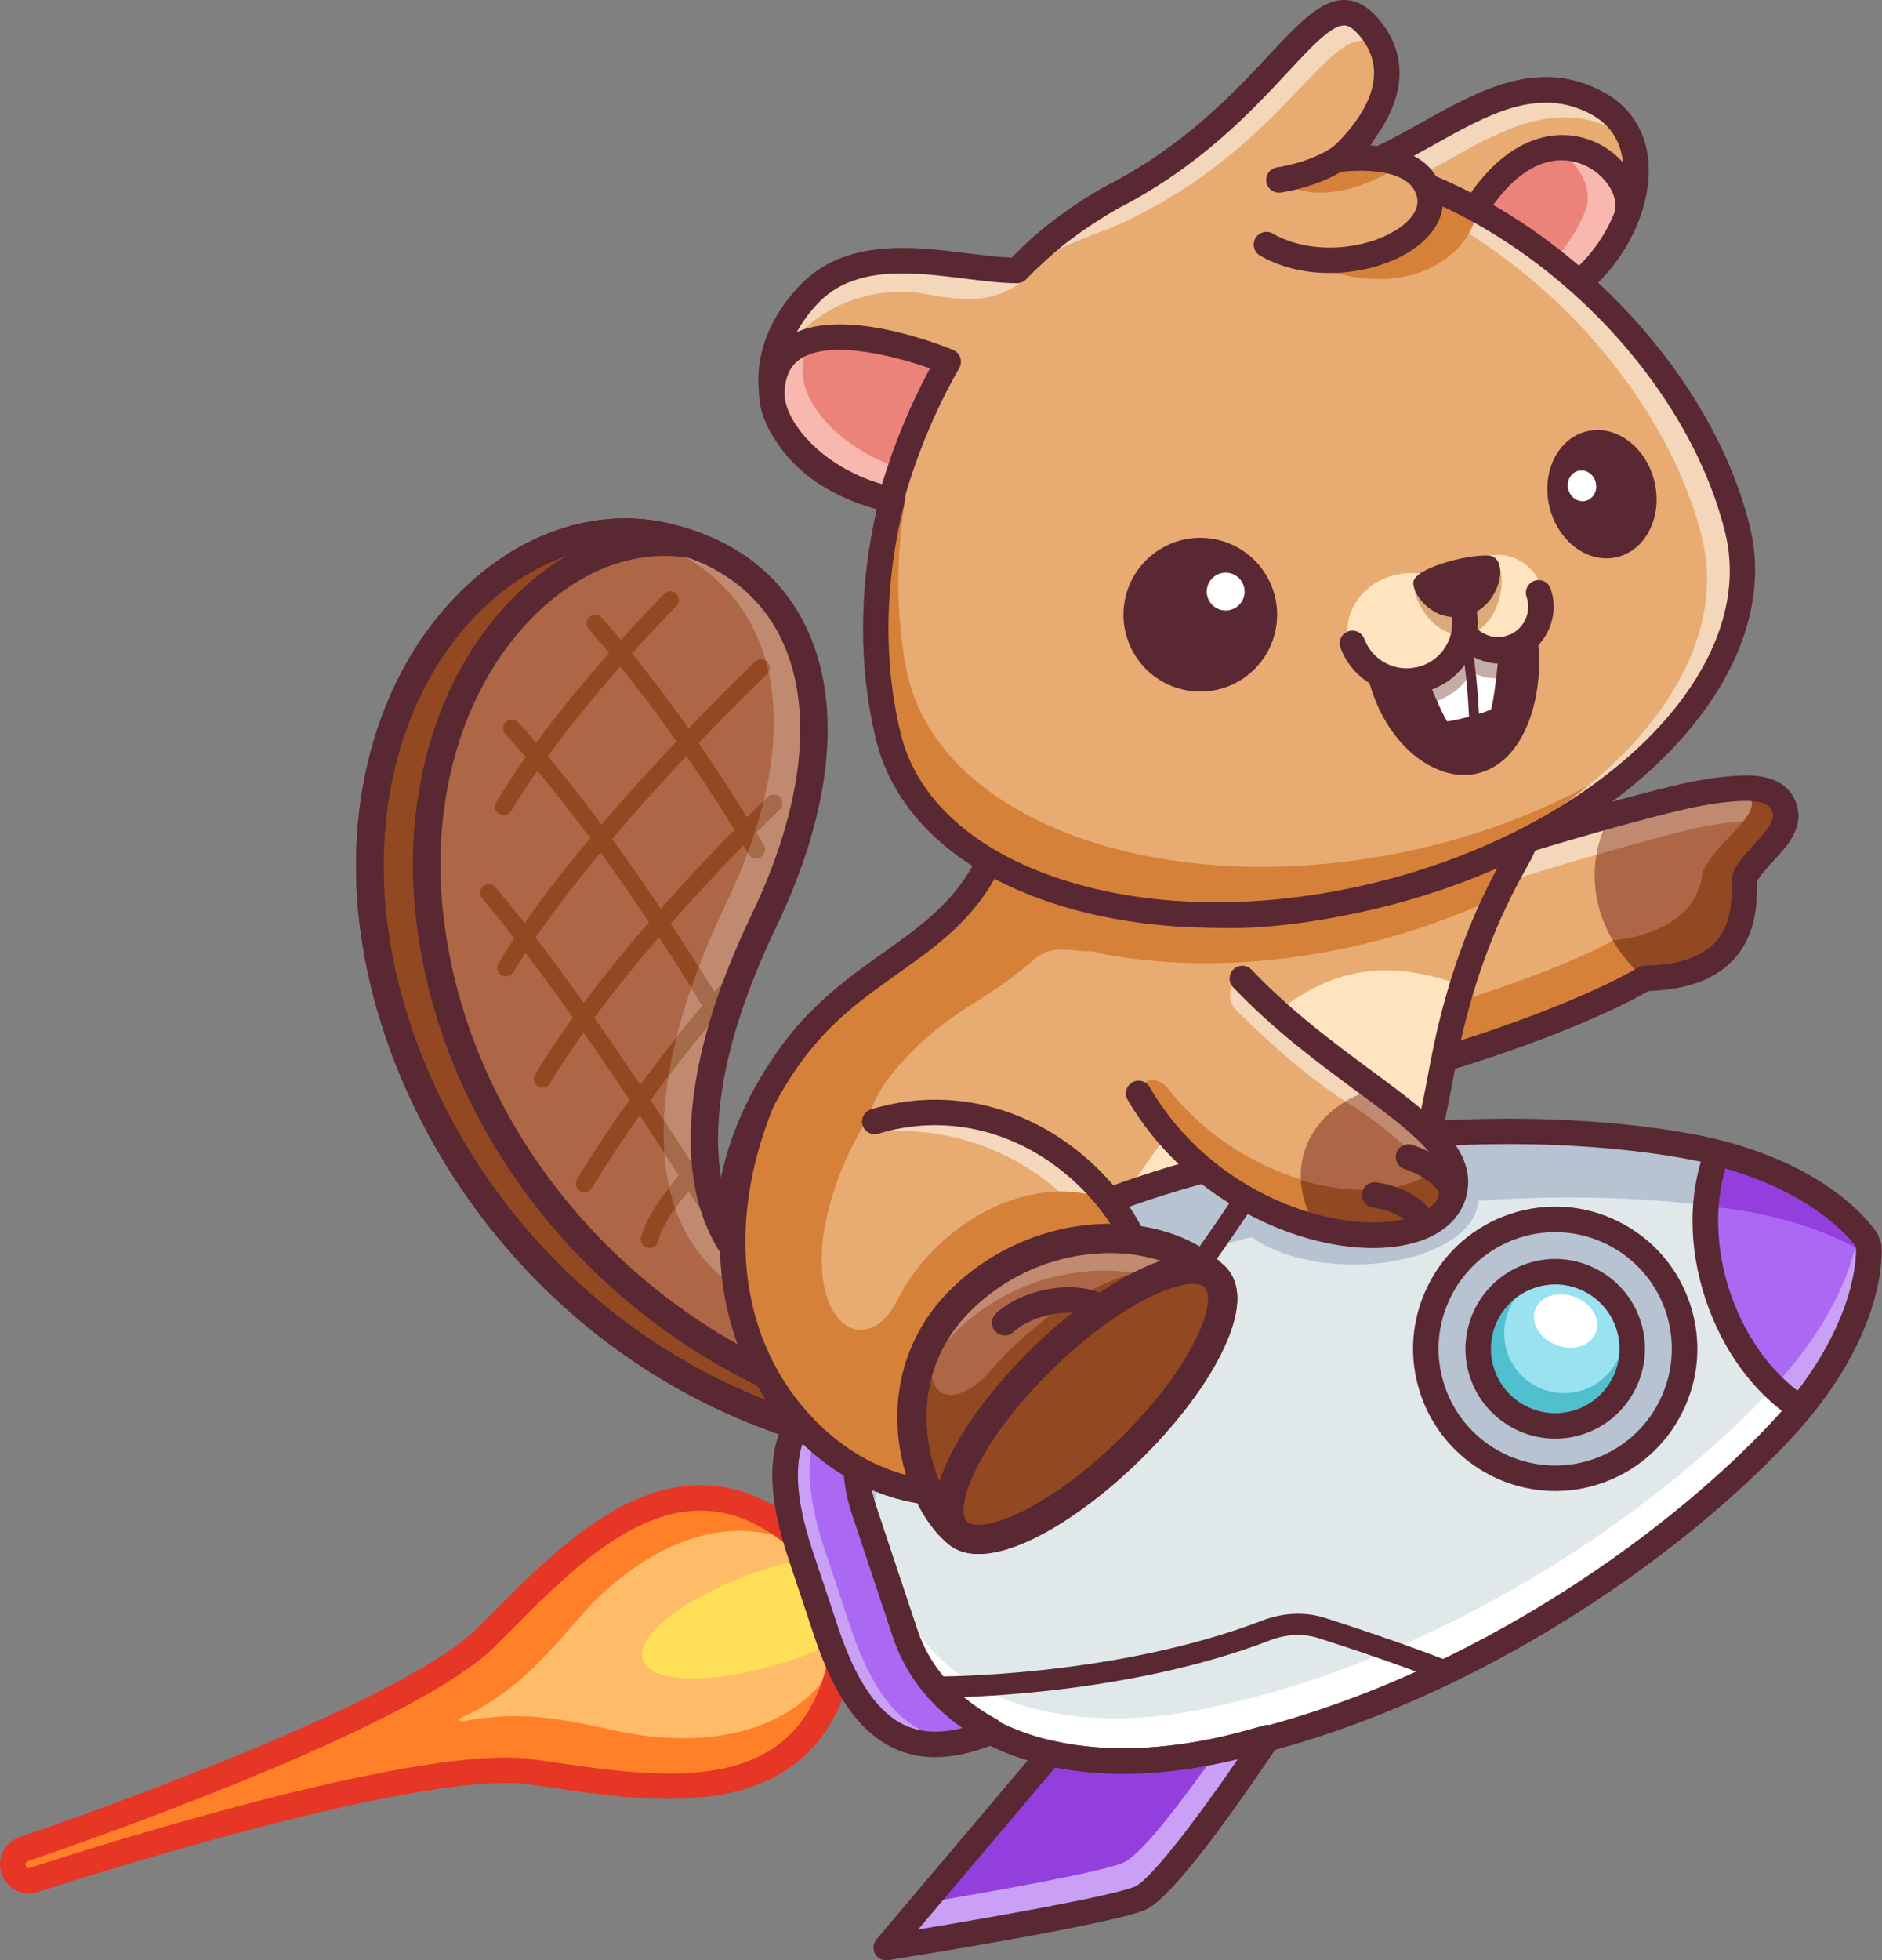 <svg width="1465" height="1525" viewBox="0 0 1465 1525" fill="none" xmlns="http://www.w3.org/2000/svg">
<rect x="0" y="0" width="1465" height="1525" fill="#808080" stroke="none"/>
<g clip-path="url(#clip0_971_2329)">
<path d="M1099.47 681.147C1099.47 681.147 1212.93 643.835 1296.7 622.945C1380.47 602.055 1394.66 628.844 1389.66 638.89C1384.65 648.936 1360.52 673.046 1358.25 683.339C1355.97 693.624 1368.84 759.614 1280.55 761.11C1218.15 797.624 1068.61 846.367 1016.29 846C973.496 759.972 1099.46 681.156 1099.46 681.156L1099.47 681.147Z" fill="#E8AB71"/>
<path d="M1113.14 704.779C1113.14 704.779 1226.6 667.468 1310.37 646.568C1349.95 636.697 1373.86 637.523 1387.7 642.146C1388.49 640.954 1389.18 639.835 1389.66 638.88C1394.67 628.835 1380.47 602.046 1296.7 622.935C1212.93 643.825 1099.47 681.137 1099.47 681.137C1099.47 681.137 973.505 759.954 1016.3 845.981C1018.14 845.99 1020.12 845.935 1022.18 845.825C1009.56 769.596 1113.15 704.77 1113.15 704.77L1113.14 704.779Z" fill="#F4D6BA"/>
<path d="M1360.18 615.743C1360.39 616.138 1360.61 616.541 1360.91 616.945C1373.85 634.339 1338.34 650.798 1325.35 678.174C1320.74 727.899 1255.45 731.578 1255.45 731.578C1255.45 731.578 1228.61 748.394 1150.94 774.073C1073.25 799.752 1068.59 723.67 1123.71 673.321C1108.65 678.119 1099.46 681.138 1099.46 681.138C1099.46 681.138 973.496 759.954 1016.29 845.982C1068.61 846.349 1218.15 797.605 1280.55 761.092C1368.84 759.596 1355.97 693.605 1358.25 683.321C1360.52 673.037 1384.65 648.927 1389.66 638.871C1392.95 632.266 1387.79 618.505 1360.19 615.734L1360.18 615.743Z" fill="#D6813A"/>
<path d="M1296.69 622.936C1282.94 626.367 1268.39 630.239 1253.68 634.312C1247.17 646.064 1242.91 658.973 1241.71 672.798C1238.77 706.532 1253.97 738.266 1280.27 761.257C1280.36 761.202 1280.46 761.147 1280.56 761.092C1368.84 759.596 1355.98 693.606 1358.26 683.321C1360.53 673.037 1384.66 648.927 1389.67 638.872C1394.68 628.826 1380.48 602.037 1296.71 622.927L1296.69 622.936Z" fill="#AD6746"/>
<path d="M1296.69 622.935C1290 624.605 1283.12 626.385 1276.13 628.229C1275.75 628.33 1275.38 628.431 1275 628.523C1268 630.385 1260.89 632.312 1253.73 634.293C1253.72 634.293 1253.7 634.302 1253.68 634.312C1248.43 643.78 1244.74 654.027 1242.83 664.871C1265.69 658.293 1288.99 651.899 1310.36 646.568C1349.94 636.697 1373.85 637.523 1387.69 642.146C1388.48 640.963 1389.17 639.844 1389.65 638.88C1394.66 628.835 1380.46 602.046 1296.69 622.935Z" fill="#C08A71"/>
<path d="M1389.65 638.881C1389.93 638.33 1390.11 637.715 1390.27 637.073C1390.3 636.899 1390.35 636.725 1390.38 636.541C1390.48 635.945 1390.53 635.321 1390.51 634.67C1390.51 634.44 1390.47 634.202 1390.45 633.963C1390.4 633.477 1390.32 632.982 1390.21 632.477C1390.12 632.101 1390.03 631.734 1389.9 631.349C1389.8 631.046 1389.65 630.743 1389.53 630.44C1389.17 629.587 1388.71 628.725 1388.11 627.862C1388.04 627.752 1387.96 627.642 1387.88 627.523C1384.04 622.275 1375.62 617.284 1360.2 615.734C1360.41 616.128 1360.62 616.532 1360.93 616.936C1373.87 634.33 1338.36 650.789 1325.37 678.165C1320.76 727.853 1255.57 731.56 1255.48 731.569C1261.88 742.477 1270.27 752.505 1280.28 761.248C1280.37 761.193 1280.47 761.138 1280.57 761.083C1368.85 759.587 1355.99 693.596 1358.27 683.312C1360.54 673.027 1384.67 648.917 1389.68 638.862L1389.65 638.881Z" fill="#924921"/>
<path d="M1016.81 855.89C1012.95 855.725 1009.18 853.89 1007.44 850.394C961.193 757.394 1088.75 676.165 1094.2 672.761C1094.88 672.339 1095.61 671.991 1096.37 671.743C1097.51 671.376 1211.14 634.073 1294.3 613.348C1309.27 609.605 1327.01 605.587 1345.12 604.009C1358.18 602.835 1385.44 600.459 1396.05 620.037C1407.26 640.789 1391.87 657.403 1381.68 668.403L1378.05 672.367C1375.45 675.321 1372.82 678.303 1370.43 681.458C1369.58 682.624 1368.09 684.624 1367.9 685.44C1367.75 686.459 1367.79 688.183 1367.75 690.339C1367.5 709.725 1366.71 768.312 1283.31 770.926C1217.06 808.807 1069.68 855.881 1016.8 855.881L1016.81 855.89ZM1103.74 690.156C1092.84 697.312 994.046 764.743 1022.61 835.908C1077.26 832.715 1216.01 787.385 1275.54 752.55C1277.01 751.697 1278.67 751.229 1280.38 751.192C1347.16 750.064 1347.69 711.055 1347.96 690.092C1348.01 686.303 1348.05 683.578 1348.58 681.192C1349.66 676.275 1352.5 672.449 1354.56 669.66C1357.27 666.018 1360.26 662.614 1363.22 659.257L1367.16 654.954C1378.39 642.807 1382.48 636.587 1378.62 629.458C1374.24 621.33 1355.03 623.027 1346.84 623.715C1330.08 625.183 1313.29 629.009 1299.06 632.541C1221.22 651.954 1116.16 686.101 1103.73 690.165L1103.74 690.156Z" fill="#592832"/>
<path d="M1071.41 696.56C1066.47 697.762 1061.5 698.89 1056.52 699.954C1035.05 704.542 1013.29 707.863 991.413 709.798C970.706 711.633 949.881 712.22 929.11 711.422C909.633 710.67 890.193 708.698 871 705.285C853.193 702.12 835.578 697.725 818.468 691.844C810.422 689.083 802.495 685.982 794.725 682.523C790.963 680.853 787.229 679.101 783.56 677.239C780.367 675.615 776.89 671.881 773.238 671.505C768.486 671.019 765.826 675.587 764.11 679.211C762.138 683.367 759.899 687.376 757.376 691.211C752.339 698.872 746.284 705.826 739.679 712.175C726.266 725.074 710.743 735.523 695.193 745.624C682.046 754.156 668.835 762.652 656.624 772.514C649.339 778.404 642.413 784.78 636.275 791.863C633.229 795.386 630.376 799.074 627.789 802.945C622.89 810.257 617.716 817.239 612.66 824.514C509.954 972.147 609.394 1090.43 609.394 1090.43C860.092 1322.3 1063.39 1032.22 1088.77 899.679C1106.8 805.551 1160 703.964 1189.34 652.936C1153.96 671.193 1114.28 686.184 1071.41 696.56Z" fill="#E8AB71"/>
<path d="M1071.41 696.56C1019.59 709.11 965.725 714.468 912.495 710.413C888.881 708.615 865.367 704.936 842.449 698.936C831.798 696.147 821.275 692.862 810.954 689C806.193 687.22 801.477 685.312 796.816 683.284C794.56 682.303 792.339 681.064 789.972 680.349C786.945 679.44 783.532 679.339 780.422 678.661C776.349 677.78 771.844 677.624 768.257 680.073C764.972 682.312 763.284 686.174 761.523 689.734C748.073 716.917 722.67 736.055 697.018 752.248C679.789 763.128 661.991 773.202 645.697 785.505C642.046 788.266 638.468 791.128 635.018 794.138C631.835 796.908 627.963 799.807 625.596 803.339C623.872 805.917 623.266 809.037 621.514 811.661C618.624 815.982 615.624 820.239 612.66 824.505C509.954 972.138 609.394 1090.42 609.394 1090.42C656.716 1134.19 702.349 1159.34 745.422 1170.49C724.532 1157.8 703.211 1141.73 681.156 1121.23C680.587 1120.52 680.037 1119.81 679.486 1119.08C678.532 1117.82 677.596 1116.53 676.688 1115.23C675.422 1113.42 674.193 1111.6 673 1109.74C671.505 1107.42 670.055 1105.07 668.651 1102.7C667 1099.89 665.404 1097.04 663.881 1094.16C662.147 1090.88 660.486 1087.55 658.917 1084.19C657.174 1080.47 655.541 1076.69 654 1072.87C652.33 1068.72 650.789 1064.51 649.367 1060.27C647.844 1055.71 646.468 1051.09 645.248 1046.45C643.954 1041.5 642.826 1036.5 641.881 1031.49C640.881 1026.17 640.092 1020.82 639.505 1015.44C638.89 1009.77 638.505 1004.08 638.349 998.385C638.193 992.385 638.294 986.385 638.651 980.394C639.027 974.083 639.697 967.789 640.642 961.532C641.642 954.917 642.954 948.358 644.56 941.872C646.266 934.982 648.303 928.174 650.642 921.477C653.138 914.33 655.972 907.303 659.119 900.422C662.486 893.037 666.211 885.816 670.229 878.771C671.211 877.055 672.128 875.266 673.303 873.67C673.991 872.734 674.844 871.945 675.505 870.991C676.404 869.697 676.734 868.174 677.165 866.688C677.734 864.706 678.413 862.771 679.138 860.835C685.248 844.532 698.33 829.963 710.303 817.642C723.037 804.55 737.321 793.734 752.642 783.89C768.339 773.807 784.367 763.899 798.587 751.752C803.376 747.66 808.073 743.229 813.908 740.881C823.78 736.908 834.642 739.523 844.871 740.037C847.183 740.156 849.752 739.761 852 740.339C853.835 740.807 855.495 741.569 857.394 741.927C862.138 742.835 866.899 743.651 871.67 744.376C891.642 747.431 911.844 748.991 932.046 749.266C953.587 749.56 975.138 748.394 996.541 745.927C1018.79 743.358 1040.88 739.385 1062.65 734.11C1099.13 725.275 1133.3 713.092 1164.49 698.413C1173.61 680.816 1182.19 665.339 1189.34 652.908C1153.96 671.165 1114.28 686.156 1071.41 696.532V696.56Z" fill="#D6813A"/>
<path d="M1111.44 886.762C1120.14 841.358 1133.82 787.927 1132.81 764.789C1022.03 727.23 964.229 795.844 840.523 981.138C771.881 1083.95 709.569 1133.31 659.009 1130.07C886.477 1284.12 1087.74 1010.44 1111.44 886.762Z" fill="#FFE4BF"/>
<path d="M798.615 1187.29C789.339 1187.29 780.101 1186.72 770.991 1185.53C738.128 1181.28 704.917 1169.4 672.33 1150.27C660.67 1143.41 648.945 1135.54 637.495 1126.92C631.514 1122.39 625.624 1117.7 619.881 1112.85L615.67 1109.43C611.119 1105.8 605.991 1101.67 601.853 1096.85C600.771 1095.55 498.725 970.936 604.532 818.862C630.404 781.67 660.862 760.101 687.743 741.055C725.11 714.578 757.376 691.706 772.743 634.33C773.679 630.844 776.44 628.156 779.936 627.284C783.404 626.413 787.128 627.541 789.56 630.174C856.45 702.385 937.422 718.826 1069.08 686.954H1069.06C1110.09 677 1149.02 662.615 1184.79 644.156V644.138C1189.66 641.605 1195.62 643.569 1198.13 648.413C1200.29 652.605 1199.16 657.633 1195.68 660.541C1195.05 661.624 1194.06 663.798 1193.57 664.927C1192.89 666.459 1192.28 667.78 1191.81 668.605C1189.11 673.431 1186.44 678.248 1183.83 683.092C1161.99 723.312 1146.22 766.954 1135.62 816.523C1133.92 824.541 1132.41 832.541 1130.92 840.523C1126.26 865.294 1121.43 890.899 1110.58 915.367C1100.77 937.459 1087.21 956.908 1076.49 971.376L1074.12 974.541C1069.99 980.027 1066.72 984.367 1065.04 989.954C1063.12 996.385 1059.61 1002.17 1056.5 1007.24L1054.39 1010.73C1039.88 1035.54 1023.19 1058.83 1004.82 1079.92C984.541 1103.2 962.725 1123.17 939.991 1139.29C914.651 1157.23 888.211 1170.36 861.376 1178.28C841.028 1184.28 819.725 1187.3 798.615 1187.3V1187.29ZM786.844 655.66C768.138 708.349 734.56 732.138 699.193 757.193C672.376 776.193 644.651 795.835 620.789 830.147C523.532 969.945 616.018 1082.92 616.963 1084.05C620.046 1087.66 624.138 1090.85 628.046 1094L632.605 1097.71C638.101 1102.33 643.697 1106.8 649.422 1111.11C660.257 1119.3 671.339 1126.72 682.349 1133.2C712.615 1150.99 743.312 1161.99 773.532 1165.89C800.642 1169.4 829.092 1167.13 855.762 1159.27C880.514 1151.97 905 1139.82 928.541 1123.13C950.018 1107.92 970.651 1089 989.89 1066.91C1007.45 1046.73 1023.41 1024.46 1037.32 1000.72L1039.61 996.917C1042.21 992.66 1044.89 988.257 1046.08 984.275C1048.78 975.248 1053.63 968.826 1058.34 962.605L1060.58 959.587C1070.71 945.926 1083.48 927.642 1092.5 907.321C1102.41 884.972 1106.82 861.587 1111.48 836.844C1112.99 828.697 1114.54 820.541 1116.28 812.376C1127.14 761.56 1143.27 716.697 1165.57 675.248C1136.48 688.055 1105.72 698.422 1073.74 706.165C943.376 737.771 856.404 722.725 786.853 655.66H786.844Z" fill="#592832"/>
<path d="M1011.55 136.605C1089.59 146.165 1162.74 36.403 1243.62 80.412C1301.28 111.779 1267.01 201.312 1213.51 230.55L1011.56 136.605H1011.55Z" fill="#E8AB71"/>
<path d="M946.092 1362.27C959.826 1359.44 973.376 1355.41 986.982 1351.72C962.211 1388.63 907.174 1468.23 887.642 1476.65C862.165 1487.63 689.835 1515.1 689.835 1515.1L817.633 1364.08L817.651 1364C853.505 1372.16 896.606 1372.46 946.101 1362.27H946.092Z" fill="#933FDE"/>
<path d="M874.514 1449C888.688 1442.89 921.486 1399.35 947.927 1361.79C961.037 1358.99 973.991 1355.24 986.982 1351.72C962.211 1388.62 907.174 1468.22 887.642 1476.64C862.165 1487.63 689.844 1515.09 689.844 1515.09L719.156 1480.46C771.917 1471.57 857.183 1456.48 874.523 1449H874.514Z" fill="#CAA0F7"/>
<path d="M657.587 1274.57C638.569 1418.68 508.248 1391.97 413.56 1378.43C329.991 1366.49 83.11 1444.08 26.266 1462.48C19.688 1464.61 12.725 1461.01 10.541 1454.45C8.358 1447.89 11.771 1440.83 18.303 1438.6C74.817 1419.21 318.899 1333.2 378.587 1273.51C446.229 1205.88 534.468 1106.34 636.138 1210.23L657.578 1274.56L657.587 1274.57Z" fill="#FF8028"/>
<path d="M486.477 1347.77C480.009 1346.48 473.56 1345.08 467.101 1343.73C458.56 1341.92 449.991 1340.17 441.376 1338.73C432.422 1337.25 423.413 1336.1 414.358 1335.51C404.688 1334.89 394.982 1334.9 385.312 1335.64C380.119 1336.04 374.954 1336.64 369.807 1337.45C367.248 1337.85 364.624 1338.18 362.129 1338.87C361.211 1339.12 360.615 1339.1 359.679 1338.87C359.156 1338.74 357.798 1338.74 357.496 1338.28C357.055 1337.61 358.651 1336.75 359.083 1336.5C363.092 1334.13 367.486 1332.33 371.56 1330.06C376.872 1327.1 382.046 1323.9 387.064 1320.46C396.358 1314.09 405.083 1306.92 413.275 1299.19C428.294 1285.05 441.404 1269.1 455.138 1253.75C484.073 1221.42 552.018 1166.91 625.523 1202.63C629.385 1206.04 633.22 1209.17 637.119 1213.16L658.56 1277.49C624.266 1360.29 530.853 1356.65 486.468 1347.77H486.477Z" fill="#FFBC68"/>
<path d="M592.138 1221.94C606.991 1216.98 621.404 1213.4 634.798 1211.05C635.578 1211.79 636.349 1212.36 637.129 1213.16L657.404 1273.98C644.927 1280.41 630.817 1286.47 615.367 1291.61C558.266 1310.64 506.771 1310.48 500.358 1291.23C493.945 1271.99 535.046 1240.96 592.147 1221.93L592.138 1221.94Z" fill="#FFDF57"/>
<path d="M22.514 1472.98C13.11 1472.98 4.294 1467 1.147 1457.61C-2.725 1445.93 3.532 1433.2 15.11 1429.25C64.358 1412.35 313 1325.1 371.606 1266.53L381.624 1256.45C426.312 1211.4 481.917 1155.35 545.294 1155.35H545.651C579.376 1155.48 612.202 1171.61 643.239 1203.31C644.284 1204.39 645.073 1205.68 645.56 1207.12L666.991 1271.45C667.459 1272.87 667.606 1274.39 667.413 1275.87C661.606 1319.86 645.028 1352.46 618.11 1372.79C567.395 1411.05 489.101 1399.51 426.22 1390.28L412.174 1388.24C330.477 1376.81 78.881 1455.91 29.33 1471.92C27.073 1472.64 24.78 1472.98 22.523 1472.98H22.514ZM545.275 1175.17C490.156 1175.17 439.963 1225.75 395.688 1270.41L385.606 1280.52C325.468 1340.66 91.743 1423.91 21.532 1447.98C20.165 1448.47 19.468 1449.9 19.954 1451.35C20.44 1452.73 21.826 1453.56 23.229 1453.05C93.862 1430.23 330.844 1356.52 414.982 1368.62L429.11 1370.67C491.459 1379.84 562.092 1390.21 606.184 1356.96C628.569 1340.05 642.101 1313.39 647.468 1275.5L627.486 1215.56C600.477 1188.49 573.651 1175.26 545.596 1175.17H545.294H545.275Z" fill="#E63626"/>
<path d="M810.752 956.147C823.44 950.165 836.697 945.266 849.789 940.055C807.826 925.386 716.046 894.716 695.367 899.697C668.395 906.193 514.046 987.596 514.046 987.596L706.89 1031.76L706.954 1031.82C730.743 1003.77 765.046 977.688 810.761 956.147H810.752Z" fill="#933FDE"/>
<path d="M1454.71 969.972C1454.71 969.972 1460.85 1033.38 1386.29 1113.16C1290.5 1215.68 1122.54 1325.94 946.082 1362.27C815.376 1389.17 728.798 1343.52 704.449 1270.47L672.486 1174.55C648.138 1101.5 690.027 1013.03 810.743 956.146C973.716 879.357 1174.24 866.816 1312.38 891.376C1419.89 910.486 1453.1 965.183 1453.1 965.183L1454.7 969.981L1454.71 969.972Z" fill="#E0E8EA"/>
<path d="M1352.61 941.238C1209.33 918.404 1000.72 933.642 830.294 1012.92C727.624 1060.68 679.725 1128.64 678.211 1191.69L672.495 1174.55C648.147 1101.5 690.037 1013.04 810.752 956.147C973.725 879.367 1174.25 866.816 1312.39 891.376C1419.9 910.486 1453.12 965.183 1453.12 965.183L1454.72 969.982C1454.72 969.982 1454.8 972.605 1454.7 976.339C1432.02 962.66 1399.5 948.725 1352.61 941.248V941.238Z" fill="#B7C3D1"/>
<path d="M698.082 1237.13C722.431 1310.18 809.009 1355.83 939.716 1328.93C1116.17 1292.6 1284.13 1182.34 1379.93 1079.83C1429.23 1027.06 1443.04 981.927 1446.87 957.092C1451.08 961.973 1453.12 965.174 1453.12 965.174L1454.72 969.973C1454.72 969.973 1460.86 1033.38 1386.3 1113.17C1290.51 1215.68 1122.55 1325.94 946.092 1362.27C815.385 1389.17 728.807 1343.52 704.459 1270.47L672.495 1174.54C669.027 1164.13 667.284 1153.38 666.541 1142.48L698.082 1237.13Z" fill="white"/>
<path d="M1337.11 1007.81C1323.83 967.981 1324.87 928.321 1336.66 897.064C1424.38 919.413 1453.11 965.174 1453.11 965.174L1454.71 969.972C1454.71 969.972 1459.12 1024.31 1401.12 1095.48C1373.8 1077.33 1350.06 1046.67 1337.11 1007.81Z" fill="#AB69F3"/>
<path d="M1454.62 976.293C1431.94 962.633 1399.46 948.706 1352.6 941.229C1344.95 940.009 1336.43 939.358 1328.43 938.358C1329.48 923.679 1331.93 909.578 1336.65 897.064C1424.37 919.413 1453.1 965.174 1453.1 965.174L1454.71 969.972C1454.71 969.972 1454.73 971.825 1454.71 974.293C1454.71 974.862 1454.65 975.614 1454.62 976.303V976.293Z" fill="#933FDE"/>
<path d="M1401.14 1095.45C1401.14 1095.45 1401.13 1095.47 1401.12 1095.48C1394.03 1090.77 1387.22 1085.14 1380.74 1078.82C1429.17 1026.6 1442.99 981.936 1446.83 957.239C1451.13 962.101 1453.11 965.175 1453.11 965.175L1454.72 969.973C1454.72 969.973 1459.12 1024.31 1401.14 1095.46V1095.45Z" fill="#CAA0F7"/>
<path d="M874.44 1379.84C784.972 1379.84 717.688 1341.51 695.064 1273.59L663.101 1177.67C634.587 1092.15 690.89 1001.68 806.514 947.184C983.734 863.679 1190.69 859.679 1314.12 881.615C1424.76 901.294 1460.13 957.651 1461.58 960.037L1464.11 966.844C1464.34 967.541 1464.5 968.275 1464.58 969.018C1464.83 971.789 1470.28 1037.82 1393.54 1119.94C1307.95 1211.52 1139.94 1332.47 948.092 1371.98C922.321 1377.28 897.633 1379.85 874.44 1379.85V1379.84ZM1174.27 890.046C1064.33 890.046 932.881 909.541 814.963 965.119C708.991 1015.05 656.78 1096.02 681.899 1171.41L713.862 1267.33C738.972 1342.71 829.349 1376.18 944.092 1352.56C1131.39 1314 1295.46 1195.85 1379.06 1106.42C1444.29 1036.6 1445.14 979.844 1444.89 971.844L1443.72 968.349C1443.37 968.367 1410.21 918.826 1310.63 901.128C1272.27 894.303 1225.61 890.046 1174.27 890.046Z" fill="#592832"/>
<path d="M689.835 1525C686.303 1525 682.982 1523.11 681.211 1519.97C679.183 1516.36 679.596 1511.86 682.275 1508.7L809.761 1358.03C810.459 1357.13 811.294 1356.33 812.257 1355.72C814.486 1354.28 817.211 1353.76 819.853 1354.34C856.266 1362.63 898.064 1362.05 944.092 1352.57C954.642 1350.39 965.073 1347.5 975.505 1344.61L984.394 1342.17C988.284 1341.08 992.615 1342.55 995.037 1345.95C997.459 1349.31 997.523 1353.83 995.211 1357.26C942.651 1435.52 907.789 1478.75 891.55 1485.75C865.697 1496.91 709.156 1522.06 691.404 1524.89C690.872 1524.97 690.358 1525 689.835 1525ZM821.413 1374.93L714.734 1501.01C772.101 1491.51 866.78 1474.87 883.706 1467.56C891.688 1464.11 917.248 1435.79 963.725 1368.31C958.532 1369.63 953.321 1370.89 948.083 1371.97C901.734 1381.5 859.156 1382.5 821.404 1374.93H821.413Z" fill="#592832"/>
<path d="M1053.63 983.734C1107.19 983.734 1150.61 961.192 1150.61 933.385C1150.61 905.578 1107.19 883.037 1053.63 883.037C1000.08 883.037 956.661 905.578 956.661 933.385C956.661 961.192 1000.08 983.734 1053.63 983.734Z" fill="#B7C3D1"/>
<path d="M728.67 1320.74H727.862C723.312 1320.7 719.642 1316.97 719.688 1312.4C719.734 1307.84 723.303 1303.83 728.027 1304.23C729.321 1304.25 867.633 1304.94 982.761 1260.64C998.807 1254.49 1016.02 1253.75 1031.22 1258.6C1090.47 1277.47 1128.32 1292.58 1128.69 1292.73C1132.93 1294.43 1134.98 1299.23 1133.28 1303.46C1131.58 1307.7 1126.72 1309.72 1122.56 1308.06C1122.19 1307.91 1084.83 1293.01 1026.22 1274.33C1014.53 1270.62 1001.21 1271.22 988.697 1276.06C875.183 1319.74 740.33 1320.74 728.67 1320.74Z" fill="#592832"/>
<path d="M706.945 1041.72C705.862 1041.72 704.798 1041.54 703.798 1041.2L511.826 997.257C507.78 996.339 504.743 992.982 504.211 988.89C503.661 984.78 505.743 980.761 509.404 978.844C525.321 970.44 665.642 896.661 693.037 890.064C710.312 885.936 764.119 899.615 853.064 930.706C856.963 932.073 859.615 935.725 859.688 939.853C859.789 943.982 857.284 947.743 853.45 949.275L844.642 952.743C834.642 956.661 824.633 960.569 814.973 965.128C772.477 985.138 738.679 1009.73 714.505 1038.23C712.716 1040.34 710.119 1041.61 707.349 1041.72H706.945V1041.72ZM542.422 983.936L703.413 1020.79C729.073 992.083 763.725 967.349 806.523 947.184C811.349 944.908 816.266 942.78 821.229 940.734C743.532 914.605 706.037 907.339 697.679 909.321C679.734 913.642 594 957.138 542.413 983.936H542.422Z" fill="#592832"/>
<path d="M666.083 1135.09C663.596 1135.09 661.147 1133.98 659.523 1131.85C656.752 1128.22 657.44 1123.05 661.073 1120.28C662.202 1119.42 774.771 1034.06 896.56 999.569C909.495 995.909 920.523 988.395 927.624 978.441C963.33 928.331 984.275 894 984.486 893.661C986.853 889.771 991.972 888.532 995.826 890.899C999.725 893.257 1000.95 898.331 998.587 902.239C998.376 902.578 977.174 937.376 941.083 988.019C931.807 1001.02 917.615 1010.76 901.092 1015.47C782.284 1049.11 672.22 1132.56 671.128 1133.4C669.633 1134.55 667.872 1135.1 666.11 1135.1L666.083 1135.09Z" fill="#592832"/>
<path d="M672.495 1174.54L704.459 1270.46C715.083 1302.33 738.193 1328.44 771 1346.14L771.358 1347.21C705.826 1374.2 668.193 1344.72 642.982 1269.05L623.202 1209.7C597.991 1134.04 610.413 1087.87 679.037 1070.16L680.339 1074.08C664.697 1107.92 661.872 1142.67 672.495 1174.55V1174.54Z" fill="#AB69F3"/>
<path d="M679.028 1070.16L679.899 1072.76C627.716 1093.76 619.376 1137.8 642.128 1206.07L661.908 1265.43C682.202 1326.31 710.817 1356.67 755.248 1352.39C699.679 1368.19 666.009 1338.17 642.982 1269.05L623.202 1209.7C597.991 1134.04 610.413 1087.87 679.028 1070.16Z" fill="#CAA0F7"/>
<path d="M728.073 1366.98C716.651 1366.98 706.092 1364.72 696.257 1360.22C669.422 1347.94 649.505 1319.96 633.587 1272.18L613.798 1212.82C597.881 1165.05 597.027 1130.73 611.138 1104.82C622.78 1083.4 644.183 1068.92 676.55 1060.57C681.66 1059.33 686.807 1062.1 688.44 1067.04L689.743 1070.95C690.532 1073.34 690.385 1075.95 689.339 1078.25C674.697 1109.89 672.128 1142.11 681.908 1171.41L713.871 1267.33C723.624 1296.63 745.009 1320.87 775.716 1337.41C777.927 1338.61 779.605 1340.61 780.413 1343.01C782.055 1347.94 779.963 1354.38 775.138 1356.36C757.963 1363.44 742.349 1366.97 728.082 1366.97L728.073 1366.98ZM665.211 1084.95C647.532 1091.87 635.477 1101.55 628.541 1114.28C617.394 1134.76 618.734 1164.94 632.605 1206.56L652.394 1265.93C666.266 1307.55 683.312 1332.5 704.495 1342.19C717.138 1347.98 731.844 1348.68 749.082 1344.29C722.991 1326.04 704.477 1301.9 695.055 1273.6L663.092 1177.68C653.266 1148.21 654.027 1116.45 665.202 1084.96L665.211 1084.95Z" fill="#592832"/>
<path d="M1401.12 1105.39C1399.22 1105.39 1397.31 1104.85 1395.63 1103.74C1364.99 1083.4 1340.86 1050.44 1327.71 1010.94C1314.22 970.477 1314.09 928.789 1327.39 893.569C1329.16 888.844 1334.09 886.183 1339.11 887.477C1429.61 910.541 1460.24 957.918 1461.5 959.918L1464.11 966.853C1464.77 971.56 1468.62 1028.35 1408.8 1101.75C1406.86 1104.14 1404.01 1105.39 1401.12 1105.39V1105.39ZM1343.08 909.055C1334.55 937.954 1335.72 972.257 1346.51 1004.67C1357.19 1036.72 1375.73 1063.81 1399.2 1081.92C1447.58 1018.82 1444.87 971.211 1444.83 970.706L1443.72 968.303L1443.73 968.367C1443.35 968.367 1416.85 930.211 1343.08 909.055Z" fill="#592832"/>
<path d="M1281.83 1120.52C1321.15 1081.19 1321.15 1017.43 1281.83 978.108C1242.5 938.783 1178.74 938.783 1139.42 978.108C1100.09 1017.43 1100.09 1081.19 1139.42 1120.52C1178.74 1159.84 1242.5 1159.84 1281.83 1120.52Z" fill="#B7C3D1"/>
<path d="M1210.72 1159.93C1164.4 1159.93 1121.12 1130.58 1105.68 1084.28C1096.34 1056.25 1098.47 1026.27 1111.7 999.835C1124.91 973.422 1147.62 953.716 1175.65 944.376C1203.66 935.074 1233.66 937.165 1260.09 950.395C1286.52 963.606 1306.21 986.321 1315.55 1014.35C1324.89 1042.38 1322.76 1072.38 1309.53 1098.79C1296.32 1125.22 1273.61 1144.91 1245.58 1154.25C1234.03 1158.1 1222.28 1159.93 1210.72 1159.93ZM1210.55 958.523C1201.06 958.523 1191.4 960.019 1181.91 963.184C1158.91 970.844 1140.26 987.019 1129.41 1008.71C1118.56 1030.39 1116.82 1055.01 1124.48 1078.02C1140.31 1125.51 1191.77 1151.27 1239.31 1135.45C1286.81 1119.63 1312.56 1068.12 1296.74 1020.61C1284.08 982.624 1248.56 958.523 1210.54 958.523H1210.55Z" fill="#592832"/>
<path d="M1210.62 1109.28C1243.74 1109.28 1270.59 1082.43 1270.59 1049.31C1270.59 1016.2 1243.74 989.349 1210.62 989.349C1177.51 989.349 1150.66 1016.2 1150.66 1049.31C1150.66 1082.43 1177.51 1109.28 1210.62 1109.28Z" fill="#50BFCE"/>
<path d="M1250.43 1070.12C1268.63 1051.92 1268.63 1022.41 1250.43 1004.21C1232.23 986.006 1202.72 986.005 1184.52 1004.21C1166.32 1022.41 1166.32 1051.92 1184.52 1070.12C1202.72 1088.32 1232.23 1088.32 1250.43 1070.12Z" fill="#99E2EF"/>
<path d="M1210.68 1119.19C1181.42 1119.19 1154.07 1100.66 1144.32 1071.41C1132.15 1034.87 1151.98 995.211 1188.54 983.018C1206.25 977.101 1225.21 978.459 1241.87 986.826C1258.58 995.165 1271.01 1009.51 1276.92 1027.22C1289.09 1063.76 1269.26 1103.42 1232.72 1115.61C1225.42 1118.05 1217.99 1119.19 1210.69 1119.19H1210.68ZM1194.8 1001.83C1168.61 1010.55 1154.4 1038.96 1163.13 1065.16C1171.85 1091.33 1200.22 1105.5 1226.46 1096.82C1252.63 1088.07 1266.84 1059.68 1258.12 1033.49C1253.89 1020.81 1244.97 1010.54 1233.03 1004.55C1221.06 998.551 1207.51 997.569 1194.81 1001.83H1194.8Z" fill="#592832"/>
<path d="M1242.31 1036.59C1246.23 1026.22 1238.85 1013.81 1225.81 1008.88C1212.77 1003.95 1199.03 1008.35 1195.1 1018.72C1191.18 1029.09 1198.56 1041.49 1211.6 1046.43C1224.64 1051.36 1238.39 1046.96 1242.31 1036.59Z" fill="white"/>
<path d="M1258.02 101.706C1187.04 63.082 1122 142.89 1054.4 156.541L1011.55 136.605C1089.59 146.165 1162.74 36.403 1243.62 80.412C1256.93 87.651 1265.28 98.009 1269.7 109.981C1266.31 106.926 1262.48 104.128 1258.03 101.706H1258.02Z" fill="#F4D6BA"/>
<path d="M1213.5 240.459C1212.08 240.459 1210.65 240.156 1209.33 239.523L1007.38 145.569C1002.95 143.523 1000.7 138.551 1002.04 133.881C1003.38 129.22 1007.72 126.303 1012.76 126.789C1043.32 130.578 1074.35 113.34 1106.99 95.101C1151.7 70.092 1197.93 44.257 1248.34 71.734C1270.95 84.019 1283.41 105.596 1283.45 132.468C1283.5 172.991 1255.47 218.908 1218.25 239.239C1216.78 240.046 1215.15 240.468 1213.5 240.468V240.459ZM1049.27 143.229L1212.98 219.395C1241.73 201.395 1263.69 164.211 1263.63 132.468C1263.63 118.826 1259.31 100.229 1238.88 89.101C1198.05 66.881 1158.5 88.954 1116.62 112.376C1094.74 124.596 1072.36 137.11 1049.27 143.229Z" fill="#592832"/>
<path d="M1265.86 169.257C1255.7 194.532 1236.38 218.055 1213.51 230.551L1132.58 192.899C1190.62 59.771 1280.31 128.716 1265.87 169.257H1265.86Z" fill="#EC837B"/>
<path d="M1234.5 163.202C1240.35 146.771 1229.09 125.688 1209.78 115.266C1246.25 111.055 1274.43 145.174 1265.85 169.266C1255.69 194.541 1236.37 218.064 1213.5 230.56L1190.04 219.642C1209.41 206.44 1225.52 185.514 1234.5 163.202Z" fill="#F8B8AF"/>
<path d="M1213.5 240.458C1212.08 240.458 1210.65 240.156 1209.33 239.523L1128.39 201.871C1123.52 199.614 1121.35 193.871 1123.5 188.954C1157.84 110.211 1205.64 96.257 1239.01 109.412C1266.89 120.44 1283.46 149.376 1275.18 172.578C1275.14 172.706 1275.08 172.816 1275.04 172.945C1263.68 201.211 1242.44 226 1218.27 239.229C1216.78 240.036 1215.16 240.458 1213.5 240.458ZM1145.66 188.082L1212.99 219.403C1231.46 207.844 1247.55 188.146 1256.6 165.779C1261.06 152.798 1249.26 134.77 1231.72 127.816C1201.39 115.862 1169.62 138.302 1145.66 188.082Z" fill="#592832"/>
<path d="M629.532 229.11C672.046 184.229 745.147 210.257 791.587 210.422C830.349 170.339 878.248 140.431 933.514 127.046C1116.11 82.835 1313.64 251.44 1352.68 412.651C1379.94 525.229 1254.01 652.339 1071.41 696.55C888.816 740.761 718.688 685.339 691.431 572.761C677.174 513.881 678.991 449.78 694.45 388.798C601.239 368.642 572.358 289.459 629.532 229.101V229.11Z" fill="#E8AB71"/>
<path d="M626.734 232.229C623.266 275.514 655.284 317.275 717.532 333.918C698.872 394.991 693.89 459.899 705.468 520.303C727.596 635.798 897.385 700.321 1084.71 664.431C1175.18 647.092 1253.19 609.496 1307.18 562.248C1257.33 621.523 1173.18 671.918 1071.41 696.56C888.816 740.771 718.688 685.349 691.431 572.771C677.174 513.89 678.991 449.789 694.45 388.807C602.835 369 573.431 292.174 626.734 232.239V232.229Z" fill="#D6813A"/>
<path d="M629.532 229.11C672.046 184.229 745.147 210.257 791.587 210.422C798.101 203.688 804.899 197.257 811.927 191.128L816.532 196.404C788.771 234.661 763.138 237.055 720 228.596C670.092 218.807 597.541 251.339 603.312 317.22C595.101 288.954 603.101 257.028 629.532 229.119V229.11Z" fill="#F4D6BA"/>
<path d="M1325.12 419.321C1287.06 262.128 1098.32 97.954 919.651 130.835C924.22 129.468 928.826 128.174 933.505 127.046C1116.1 82.835 1313.63 251.44 1352.67 412.651C1379.93 525.229 1254 652.339 1071.4 696.55C1066.79 697.67 1062.18 698.706 1057.58 699.697C1232.71 652.578 1351.68 529.055 1325.11 419.321H1325.12Z" fill="#F4D6BA"/>
<path d="M1004.63 198.247C1027.89 159.211 1055.09 140.853 1079.17 132.807C1103.51 140.11 1127.28 150.303 1150.02 162.789C1144.4 203.303 1085.36 240.991 1004.63 198.247Z" fill="#D6813A"/>
<path d="M947.027 721.716C901.743 721.734 858.651 715.422 820.11 702.881C744.945 678.385 695.835 633 681.826 575.092C668.211 518.927 668.486 457.239 682.523 396.083C637.11 383.78 605.183 356.927 594.193 321.404C583.917 288.165 594.174 252.046 622.33 222.303C657.596 185.064 710.853 191.725 753.633 197.11C765.789 198.624 777.358 200.074 787.495 200.431C828.679 158.908 878.284 130.23 931.183 117.431C1114.47 73.019 1321.37 241.395 1362.28 410.321C1390.78 528.019 1261.35 660.734 1073.72 706.165C1030.89 716.551 988.055 721.716 947.018 721.716H947.027ZM636.716 235.918C613.606 260.321 604.991 289.349 613.11 315.569C622.688 346.578 653.101 369.753 696.55 379.138C699.165 379.707 701.45 381.312 702.872 383.606C704.275 385.881 704.706 388.633 704.046 391.248C688.514 452.45 687.486 514.404 701.046 570.45C713.394 621.422 757.862 661.771 826.238 684.064C896.257 706.872 982.523 707.872 1069.09 686.954C1246.08 644.092 1368.98 522.074 1343.06 414.973C1304.25 254.725 1108.71 94.973 935.835 136.661C884.569 149.083 838.431 176.22 798.697 217.312C796.844 219.23 794.266 220.33 791.587 220.33H791.55C779.275 220.285 765.615 218.569 751.183 216.771C710.816 211.707 665.064 205.964 636.716 235.927V235.918Z" fill="#592832"/>
<path d="M600.862 305.872C600.33 335.532 638.22 376.34 693.376 388.596C703.817 352.128 718.165 316.294 738.147 281.404C738.147 281.404 602.33 225.037 600.872 305.881L600.862 305.872Z" fill="white"/>
<path d="M600.862 305.872C600.33 335.532 638.22 376.34 693.376 388.596C703.817 352.128 718.165 316.294 738.147 281.404C738.147 281.404 602.33 225.037 600.872 305.881L600.862 305.872Z" fill="#EC837B"/>
<path d="M600.862 305.872C601.294 281.817 613.624 269.918 630.734 265.055C626.826 271.523 624.661 279.807 624.899 290.358C625.477 316.376 655.954 349.789 700.982 364.358C698.257 372.404 695.707 380.477 693.376 388.596C638.22 376.349 600.33 335.532 600.862 305.872Z" fill="#F8B8AF"/>
<path d="M693.367 398.505C692.661 398.505 691.945 398.422 691.22 398.266C630.505 384.771 590.367 339.514 590.963 305.697C591.321 286.119 598.541 271.569 612.431 262.495C652.422 236.367 732.899 268.523 741.927 272.248C744.56 273.349 746.587 275.505 747.505 278.202C748.422 280.899 748.138 283.844 746.734 286.312C728.202 318.661 713.853 353.028 702.89 391.33C701.651 395.651 697.716 398.505 693.376 398.505H693.367ZM610.761 306.046C610.376 327.239 638.826 362.761 686.569 376.651C696.422 344.349 708.706 314.706 723.917 286.569C696.789 276.954 646.303 263.972 623.257 279.055C615.083 284.413 610.982 293.248 610.761 306.055V306.046Z" fill="#592832"/>
<path d="M1063.78 522.229C1075.27 577.055 1115.7 608.734 1148.61 602.018C1187.68 594.055 1202.31 540.229 1197.13 497.945C1191.95 455.661 1167.73 481.917 1134.39 486C1101.05 490.083 1055.04 480.532 1063.77 522.229H1063.78Z" fill="#592832"/>
<path d="M828.404 177.753C838.138 170.505 850.56 162.083 865.615 153.431C997.89 85.716 1025.74 -27.183 1066.24 21.909C1106.73 71 1041.6 123.982 1041.6 123.982C1041.6 123.982 1105.48 114.211 1112.88 151.964C1120.3 189.817 1038.6 220.431 985.862 190.294C926.477 200.312 872.156 199.918 828.413 177.743L828.404 177.753Z" fill="#E8AB71"/>
<path d="M867.119 176.294C820.514 193.807 810.771 200.551 804.037 205.055C794.046 202.211 837.532 182.395 828.395 177.752C838.138 170.486 850.541 162.083 865.597 153.431C997.881 85.707 1025.74 -27.174 1066.22 21.908C1070.87 27.505 1074.08 33.184 1076.22 38.798C1037.82 1.973 1008.72 113.982 867.119 176.284V176.294Z" fill="#F4D6BA"/>
<path d="M1044.86 123.587C1052.84 122.743 1073.94 121.376 1090.68 127.789C1068.93 144.037 1027.9 158.752 1000.58 143.404C1018.79 138.211 1033.56 131.615 1044.87 123.587H1044.86Z" fill="#D6813A"/>
<path d="M1034.94 212.385C1016.4 212.385 997.431 208.321 980.917 198.89C976.174 196.165 974.532 190.138 977.238 185.376C979.963 180.633 985.991 178.973 990.752 181.697C1022.55 199.908 1067.03 193.321 1089.94 176.844C1095.75 172.679 1105.17 164.165 1103.16 153.881C1097.73 126.339 1043.6 133.688 1043.06 133.789C1038.57 134.339 1034.33 132.083 1032.54 128.018C1030.73 123.936 1031.86 119.147 1035.31 116.33C1035.61 116.092 1066.5 90.514 1069.39 61.046C1070.55 49.156 1067.02 38.44 1058.6 28.211C1051.29 19.376 1047.21 19.789 1046.1 19.807C1036.27 19.807 1020.73 36.486 1002.79 55.771C973.844 86.862 934.183 129.45 870.11 162.257C830.404 185.064 809.44 206.642 809.229 206.862C805.44 210.798 799.183 210.945 795.229 207.156C791.294 203.367 791.165 197.11 794.936 193.174C795.835 192.211 817.853 169.431 860.651 144.872C922.064 113.422 960.33 72.303 988.294 42.275C1012.32 16.477 1029.26 -0.523 1046.94 0.009C1056.63 0.303 1065.44 5.413 1073.86 15.624C1085.67 29.908 1090.78 45.881 1089.07 63.064C1087.09 83 1076.09 100.706 1065.94 113.119C1087.99 114.248 1116.94 121.358 1122.58 150.064C1125.61 165.514 1117.92 181.128 1101.5 192.917C1084.99 204.771 1060.37 212.385 1034.95 212.385H1034.94Z" fill="#592832"/>
<path d="M995.523 149.89C990.633 149.89 986.376 146.257 985.734 141.275C985.027 135.853 988.835 130.89 994.248 130.184C994.697 130.119 1039.61 123.881 1052.85 98.028C1055.32 93.174 1061.32 91.257 1066.16 93.725C1071.03 96.211 1072.96 102.174 1070.46 107.028C1052.48 142.202 999.064 149.505 996.807 149.807C996.376 149.853 995.954 149.89 995.514 149.89H995.523Z" fill="#592832"/>
<path d="M1258.85 433.383C1281.41 427.922 1294.39 401.593 1287.85 374.577C1281.31 347.561 1257.72 330.088 1235.16 335.549C1212.6 341.011 1199.62 367.34 1206.16 394.356C1212.7 421.372 1236.29 438.845 1258.85 433.383Z" fill="#592832"/>
<path d="M1234.32 389.641C1240.25 388.207 1243.78 381.806 1242.22 375.345C1240.65 368.884 1234.58 364.809 1228.66 366.244C1222.73 367.678 1219.2 374.079 1220.76 380.54C1222.33 387.001 1228.4 391.075 1234.32 389.641Z" fill="white"/>
<path d="M993.223 488.657C998.992 456.139 977.307 425.101 944.79 419.332C912.272 413.564 881.234 435.248 875.465 467.766C869.696 500.284 891.381 531.321 923.899 537.09C956.416 542.859 987.454 521.175 993.223 488.657Z" fill="#592832"/>
<path d="M968.601 462.801C970.022 454.794 964.682 447.151 956.675 445.731C948.668 444.31 941.025 449.65 939.605 457.657C938.184 465.664 943.524 473.307 951.531 474.727C959.538 476.148 967.181 470.808 968.601 462.801Z" fill="white"/>
<path d="M1105.67 528.868C1130.97 522.742 1147.06 499.512 1141.6 476.982C1136.15 454.453 1111.22 441.155 1085.91 447.281C1060.61 453.406 1044.52 476.637 1049.98 499.166C1055.43 521.696 1080.37 534.994 1105.67 528.868Z" fill="#FFE4BF"/>
<path d="M1175.73 504.952C1194.7 500.358 1206.16 480.442 1201.33 460.468C1196.49 440.494 1177.19 428.026 1158.21 432.62C1139.24 437.214 1127.78 457.13 1132.61 477.104C1137.45 497.078 1156.75 509.546 1175.73 504.952Z" fill="#FFE4BF"/>
<path d="M1142.76 493.321C1170.82 487.661 1176.52 435.358 1158.92 432.863C1141.31 430.367 1099.58 442.643 1100.85 457.23C1102.13 471.817 1119.51 498.01 1142.76 493.312V493.321Z" fill="#DAAA7A"/>
<path d="M1139.94 479.404C1168 473.744 1176.1 433.312 1158.78 432.221C1141.46 431.129 1099.54 442.514 1100.12 453.652C1100.7 464.799 1116.69 484.092 1139.94 479.395L1139.94 479.404Z" fill="#592832"/>
<path d="M1095.12 539.789C1072.58 539.789 1051.66 525.89 1043.48 503.954C1041.58 498.844 1044.17 493.138 1049.3 491.229C1054.39 489.33 1060.12 491.936 1062.03 497.055C1068.27 513.762 1086.07 523.147 1103.44 519C1112.61 516.789 1120.38 511.129 1125.29 503.064C1130.21 495 1131.7 485.523 1129.47 476.358C1128.17 471.037 1131.43 465.679 1136.74 464.404C1142.17 463.046 1147.4 466.385 1148.7 471.679C1152.18 486 1149.86 500.807 1142.18 513.367C1134.52 525.945 1122.41 534.771 1108.11 538.239C1103.77 539.285 1099.42 539.789 1095.13 539.789H1095.12Z" fill="#592832"/>
<path d="M1165.92 515.422C1153.5 515.422 1141.49 510.055 1133.06 500.184C1129.5 496.037 1130.01 489.78 1134.17 486.23C1138.29 482.698 1144.53 483.166 1148.12 487.34C1154.44 494.725 1164.47 497.496 1173.72 494.321C1185.99 490.092 1192.53 476.661 1188.33 464.377C1186.56 459.221 1189.29 453.588 1194.48 451.817C1199.65 450.028 1205.28 452.78 1207.04 457.964C1214.81 480.56 1202.74 505.266 1180.16 513.037C1175.48 514.652 1170.67 515.422 1165.94 515.422H1165.92Z" fill="#592832"/>
<path d="M1176.91 503.679C1176.91 503.679 1176.79 505.275 1176.57 507.936C1175.53 520.413 1172.19 556.211 1167.75 559.367C1162.37 563.193 1126.19 573.633 1121.26 570.624C1116.32 567.615 1101.12 529.496 1101.12 529.496C1101.12 529.496 1128.74 528.211 1140.33 495.881C1140.33 495.881 1163.02 512.817 1176.9 503.679H1176.91Z" fill="white"/>
<path d="M1101.13 529.486C1101.13 529.486 1128.75 528.202 1140.34 495.872C1140.34 495.872 1163.03 512.798 1176.91 503.67C1176.91 503.67 1176.79 505.266 1176.57 507.927C1176.2 512.303 1175.56 519.55 1174.68 527.248C1165.9 528.413 1154.27 528.266 1144.86 522.165C1139.75 536.872 1122.3 545.11 1109.13 548.422C1104.81 538.697 1101.13 529.486 1101.13 529.486Z" fill="#C5ADA7"/>
<path d="M1124.79 580.835C1121.17 580.835 1118.17 580.321 1116.13 579.092C1113.58 577.523 1108.36 574.33 1091.94 533.147C1090.74 530.183 1091.08 526.807 1092.81 524.128C1094.55 521.431 1097.47 519.743 1100.66 519.596C1101.43 519.55 1121.95 517.853 1131.01 492.532C1132.07 489.578 1134.46 487.321 1137.46 486.404C1140.41 485.55 1143.72 486.064 1146.23 487.917C1152.23 492.367 1165.83 499.138 1171.47 495.404C1174.6 493.339 1178.62 493.211 1181.9 495.147C1185.16 497.037 1187.05 500.615 1186.77 504.367L1186.41 508.771C1182.07 561.33 1177.3 564.716 1173.46 567.422C1169.5 570.248 1141.09 580.826 1124.77 580.826L1124.79 580.835ZM1114.68 536.376C1119.06 546.716 1123.68 556.679 1126.36 561.193C1134.29 560.431 1153.71 555.064 1160.6 552C1162.03 547.468 1164.06 535.358 1165.9 516.266C1158.13 515.963 1150.55 513.073 1144.74 510.119C1136.1 525.67 1123.91 532.954 1114.68 536.376Z" fill="#592832"/>
<path d="M1147.66 566.266C1145.55 566.266 1143.81 564.587 1143.74 562.459C1143.73 562.037 1142.31 520.816 1136.51 496.789C1136.02 494.679 1137.3 492.56 1139.41 492.046C1141.56 491.642 1143.64 492.835 1144.16 494.945C1150.12 519.752 1151.52 560.468 1151.58 562.193C1151.66 564.404 1150.11 566.238 1147.66 566.257V566.266Z" fill="#592832"/>
<path d="M967.065 761.184C1045.43 843.368 1140.85 877.56 1132.42 925.524C1121.51 987.579 956.899 971.597 886.312 850.606C889.78 808.79 914.606 771.358 967.074 761.184H967.065Z" fill="#E8AB71"/>
<path d="M967.065 761.184C1045.43 843.368 1140.85 877.56 1132.42 925.524C1121.51 987.579 956.899 971.597 886.312 850.606C889.78 808.79 914.606 771.358 967.074 761.184H967.065Z" fill="#E8AB71"/>
<path d="M1123.7 942.689C1128.17 937.854 1131.26 932.147 1132.42 925.524C1140.85 877.56 1045.43 843.368 967.064 761.184C966.982 761.202 966.899 761.212 966.826 761.23C956.504 763.257 954.119 777.634 962.339 785.835C981.982 805.459 1015.28 836.615 1047.53 856.826C1084.55 880.037 1123.53 913.927 1123.71 942.689H1123.7Z" fill="#F4D6BA"/>
<path d="M1125.79 898.248C1102.76 944.789 977.798 934.459 909.11 846.697C901.211 836.597 887.303 838.881 886.33 850.312L886.303 850.606C956.89 971.597 1121.5 987.578 1132.41 925.523C1134.05 916.211 1131.5 907.248 1125.79 898.248Z" fill="#D6813A"/>
<path d="M1070.29 847.45C1033.54 857.055 1010 886.073 1012.78 920.064C1013.84 933.101 1018.66 945.468 1026.15 956.422C1078.52 968.853 1126.77 957.651 1132.41 925.523C1137.03 899.248 1109.15 876.413 1070.28 847.44L1070.29 847.45Z" fill="#AD6746"/>
<path d="M1132.83 919.459C1132.82 918.431 1132.8 917.413 1132.68 916.395C1132.61 915.808 1132.5 915.23 1132.4 914.643C1132.25 913.716 1132.09 912.78 1131.85 911.853C1131.7 911.239 1131.51 910.633 1131.33 910.028C1131.06 909.12 1130.76 908.22 1130.41 907.321C1130.17 906.707 1129.93 906.092 1129.65 905.487C1129.26 904.578 1128.83 903.679 1128.37 902.78C1128.06 902.184 1127.74 901.578 1127.41 900.982C1126.89 900.055 1126.32 899.12 1125.73 898.193C1125.37 897.624 1125.02 897.046 1124.63 896.477C1123.95 895.486 1123.22 894.486 1122.48 893.496C1122.09 892.991 1121.73 892.487 1121.34 891.973C1120.42 890.808 1119.43 889.642 1118.42 888.477C1118.13 888.138 1117.85 887.798 1117.55 887.45C1114.83 884.386 1111.78 881.312 1108.46 878.202C1108.02 877.789 1107.55 877.376 1107.11 876.973C1105.87 875.826 1104.61 874.688 1103.3 873.532C1102.72 873.019 1102.11 872.496 1101.5 871.982C1100.27 870.909 1099.01 869.835 1097.72 868.762C1097.06 868.22 1096.4 867.679 1095.74 867.129C1094.43 866.055 1093.11 864.982 1091.75 863.89C1091.07 863.349 1090.39 862.798 1089.7 862.257C1088.26 861.12 1086.8 859.982 1085.31 858.826C1084.69 858.34 1084.06 857.863 1083.43 857.376C1081.77 856.101 1080.08 854.817 1078.37 853.514C1077.87 853.138 1077.39 852.771 1076.89 852.395C1074.73 850.762 1072.54 849.129 1070.3 847.459C1061.99 849.633 1054.39 852.863 1047.56 856.863C1084.57 880.074 1123.52 913.954 1123.7 942.698C1124.62 941.698 1125.45 940.642 1126.26 939.56C1126.54 939.175 1126.83 938.789 1127.1 938.386C1127.74 937.45 1128.32 936.487 1128.86 935.496C1129.28 934.734 1129.63 933.954 1129.98 933.165C1130.33 932.395 1130.69 931.633 1130.98 930.826C1131.58 929.12 1132.09 927.367 1132.42 925.523C1132.69 923.991 1132.83 922.459 1132.88 920.945C1132.9 920.45 1132.85 919.954 1132.84 919.459H1132.83Z" fill="#C08A71"/>
<path d="M1132.76 917.844C1132.63 915.909 1132.38 913.973 1131.91 912.055C1131.88 911.954 1131.87 911.844 1131.84 911.734C1131.28 909.551 1130.5 907.376 1129.54 905.202C1129.47 905.037 1129.38 904.863 1129.3 904.698C1128.32 902.56 1127.17 900.432 1125.83 898.303C1125.82 898.285 1125.81 898.266 1125.79 898.248C1112.29 925.514 1063.12 933.22 1012.71 918.092C1012.74 918.753 1012.73 919.395 1012.78 920.055C1013.84 933.092 1018.66 945.459 1026.15 956.413C1048.71 961.771 1070.36 962.753 1088.23 959.587C1088.28 959.587 1088.33 959.578 1088.38 959.569C1090.82 959.138 1093.17 958.606 1095.46 958.019C1095.62 957.982 1095.79 957.945 1095.95 957.909C1098.1 957.34 1100.16 956.688 1102.16 955.982C1102.43 955.89 1102.73 955.817 1102.99 955.716C1104.86 955.037 1106.62 954.266 1108.35 953.468C1108.71 953.303 1109.11 953.165 1109.46 952.991C1111.06 952.221 1112.52 951.349 1113.97 950.477C1114.39 950.221 1114.87 950 1115.28 949.734C1116.62 948.872 1117.83 947.918 1119.03 946.964C1119.47 946.615 1119.97 946.303 1120.39 945.945C1121.5 945.009 1122.44 943.973 1123.41 942.954C1123.84 942.505 1124.33 942.092 1124.73 941.633C1125.62 940.597 1126.34 939.477 1127.09 938.367C1127.45 937.835 1127.9 937.34 1128.22 936.789C1128.93 935.606 1129.45 934.34 1130.01 933.083C1130.26 932.523 1130.59 932 1130.8 931.422C1131.5 929.542 1132.04 927.578 1132.39 925.532C1132.76 923.441 1132.85 921.376 1132.81 919.321C1132.8 918.826 1132.77 918.34 1132.73 917.854L1132.76 917.844Z" fill="#924921"/>
<path d="M1068.62 970.918C1005.4 970.918 921.679 930.872 877.762 855.597C875 850.89 876.597 844.826 881.321 842.065C886.028 839.294 892.092 840.899 894.853 845.624C944.752 931.129 1039.59 958.11 1088.04 949.496C1099.65 947.413 1119.6 941.303 1122.68 923.808C1126.66 901.12 1095.44 878.055 1055.9 848.854C1025.92 826.716 991.927 801.606 959.899 768.028C956.129 764.065 956.266 757.808 960.22 754.028C964.184 750.266 970.441 750.413 974.22 754.349C1005.06 786.698 1038.32 811.257 1067.66 832.936C1112.71 866.202 1148.28 892.477 1142.17 927.23C1138.4 948.679 1119.95 963.89 1091.52 968.982C1084.31 970.276 1076.64 970.918 1068.62 970.918Z" fill="#592832"/>
<path d="M1107.38 963.909C1106.99 963.909 1106.61 963.872 1106.2 963.826C1100.78 963.193 1096.9 958.276 1097.54 952.845C1096.78 951.184 1088.12 942.441 1068.54 939.358C1063.14 938.523 1059.45 933.459 1060.3 928.056C1061.14 922.634 1066.27 919.01 1071.61 919.817C1102.17 924.624 1118.79 941.56 1117.18 955.166C1116.61 960.193 1112.33 963.909 1107.38 963.909Z" fill="#592832"/>
<path d="M1129.55 941.248C1128.39 941.248 1127.23 941.037 1126.08 940.615C1120.97 938.698 1118.38 933.001 1120.28 927.872C1119.83 926.147 1112.76 915.982 1093.25 909.469C1088.06 907.744 1085.27 902.129 1086.99 896.955C1088.72 891.78 1094.31 888.927 1099.5 890.698C1117.72 896.78 1131.89 907.34 1137.43 918.982C1140.82 926.065 1140.06 931.496 1138.82 934.799C1137.33 938.78 1133.56 941.23 1129.54 941.23L1129.55 941.248Z" fill="#592832"/>
<path d="M670.486 1027.77C526.486 1003.29 521.495 868.614 594.514 716.624C667.532 564.633 636.128 443.146 516.413 417.183C396.697 391.229 268.037 525.559 290.376 716.064C312.725 906.568 470.826 1096.18 705.339 1128.5L670.477 1027.77H670.486Z" fill="#E8AB71"/>
<path d="M670.486 1027.77C526.486 1003.29 521.495 868.614 594.514 716.624C667.532 564.633 636.128 443.146 516.413 417.183C396.697 391.229 268.037 525.559 290.376 716.064C312.725 906.568 470.826 1096.18 705.339 1128.5L670.477 1027.77H670.486Z" fill="#AD6746"/>
<path d="M634.871 1024.08C490.871 999.605 492.147 854.908 565.165 702.917C637.743 551.844 600.853 440.972 482.927 414.027C494.082 413.752 505.284 414.78 516.413 417.193C636.128 443.147 667.532 564.633 594.514 716.633C521.495 868.624 526.477 1003.3 670.486 1027.78L705.349 1128.5C692.936 1126.8 680.752 1124.61 668.771 1122.05L634.871 1024.08Z" fill="#C08A71"/>
<path d="M375.303 698.844C383.495 708.559 391.872 718.981 400.367 729.881C395.982 736.44 391.835 742.917 387.963 749.33C386.046 752.504 387.073 756.642 390.248 758.559C391.156 759.082 392.073 759.413 393.055 759.514C395.541 759.77 398.11 758.578 399.505 756.275C402.505 751.293 405.706 746.238 409.009 741.156C421.44 757.458 433.899 774.559 445.982 791.624C435.395 806.303 425.431 821.147 416.56 835.844C414.615 839.018 415.633 843.156 418.844 845.11C419.716 845.633 420.679 845.926 421.596 846.027C424.147 846.293 426.679 845.128 428.083 842.798C436.028 829.66 444.835 816.422 454.202 803.266C466.826 821.275 478.908 839 490.028 855.624C475.128 876.504 461.064 897.67 449.211 917.284C447.294 920.459 448.321 924.596 451.495 926.55C452.404 927.073 453.33 927.367 454.312 927.468C456.798 927.725 459.367 926.569 460.761 924.229C471.661 906.211 484.44 886.862 498.009 867.624C509.789 885.413 520.202 901.477 528.541 914.514C517.954 926.715 503.303 945.835 499.101 962.468C498.202 966.082 500.367 969.743 503.973 970.642C504.294 970.743 504.615 970.807 504.945 970.844C508.22 971.183 511.312 969.092 512.147 965.798C515.395 952.972 526.752 937.514 536.11 926.376C544.55 939.688 549.541 947.743 549.734 948.092C550.899 949.963 552.798 951.092 554.789 951.293C556.193 951.44 557.679 951.128 559.028 950.312C562.174 948.358 563.165 944.22 561.211 941.046C560.991 940.66 555.184 931.257 545.422 915.926C547.917 913.238 549.532 911.66 549.606 911.596C552.257 908.963 552.266 904.725 549.67 902.073C547.101 899.422 542.807 899.376 540.156 901.981C539.973 902.165 539.165 902.972 537.945 904.202C529.266 890.633 518.505 874.073 506.404 855.89C522.11 834.165 538.587 813.055 554.119 794.651C555.028 796.137 555.532 797.009 555.587 797.119C556.716 799.018 558.642 800.211 560.734 800.431C562.11 800.578 563.532 800.257 564.798 799.532C568.037 797.651 569.092 793.495 567.211 790.321C567.128 790.147 565.807 787.89 563.413 783.908C567.835 778.871 572.165 774.101 576.33 769.697C578.89 766.981 578.771 762.706 576.064 760.147C573.349 757.587 569.073 757.734 566.541 760.422C563.128 764.036 559.651 767.844 556.101 771.844C548.202 759.018 536.477 740.312 522.101 718.541C543.505 694.229 563.587 673.092 578.826 657.504C581.275 661.66 582.615 664.046 582.697 664.192C583.817 666.165 585.78 667.358 587.872 667.569C589.248 667.715 590.624 667.458 591.89 666.725C595.119 664.908 596.275 660.798 594.422 657.559C594.339 657.385 592.294 653.798 588.606 647.596C599.67 636.541 606.495 630.036 606.789 629.77C609.495 627.238 609.606 622.981 607.073 620.275C604.514 617.559 600.257 617.449 597.541 620.018C597.284 620.257 591.275 625.917 581.422 635.743C572.624 621.403 559.743 601.119 543.872 578.046C574.22 546.192 596.468 524.981 597.018 524.449C599.697 521.881 599.807 517.66 597.239 514.945C594.706 512.238 590.422 512.119 587.743 514.688C587.193 515.229 565.688 535.752 536.009 566.78C522.862 548.119 508 528.128 491.954 508.376C504.165 494.853 515.945 482.413 526.569 471.477C529.165 468.798 529.101 464.559 526.459 461.972C523.752 459.348 519.514 459.431 516.927 462.073C506.569 472.706 495.156 484.789 483.321 497.853C478.431 492.018 473.45 486.211 468.385 480.495C465.927 477.725 461.688 477.422 458.853 479.908C456.083 482.403 455.835 486.67 458.294 489.44C463.716 495.559 469.028 501.734 474.202 507.991C455.211 529.44 435.486 553.165 417.431 577.752C412.734 572.339 408.018 567.055 403.321 561.936C400.826 559.192 396.541 559.018 393.807 561.541C391.064 564.037 390.89 568.321 393.413 571.055C398.734 576.835 404.037 582.807 409.321 588.945C401.138 600.569 393.339 612.293 386.275 624C384.358 627.174 385.385 631.312 388.56 633.266C389.468 633.789 390.395 634.082 391.339 634.183C393.862 634.44 396.422 633.284 397.826 630.954C404.138 620.495 411.046 610 418.339 599.605C432.431 616.514 446.257 634.348 459.376 652.073C441.33 673.688 423.716 696.174 408.312 718.192C400.661 708.367 393.037 698.981 385.615 690.147C383.193 687.312 378.972 686.908 376.101 689.358C373.275 691.715 372.899 695.972 375.284 698.835L375.303 698.844ZM526.56 576.752C508.578 595.789 488.358 617.972 468.321 641.504C454.908 623.477 440.807 605.385 426.44 588.284C444.294 563.77 463.881 540.036 482.881 518.55C498.826 538.293 513.569 558.211 526.56 576.752ZM514.395 706.963C502.963 689.908 490.165 671.413 476.495 652.669C496.312 629.284 516.431 607.165 534.385 588.055C550.413 611.477 563.257 631.826 571.651 645.596C556.532 660.963 536.202 682.275 514.395 706.972V706.963ZM462.587 791.761C478.706 769.945 496.055 748.688 512.899 729.101C527.642 751.495 539.385 770.339 546.798 782.486C531.138 800.807 514.459 822.036 498.431 843.954C487.284 827.321 475.165 809.624 462.596 791.752L462.587 791.761ZM416.954 729.358C432.055 707.44 449.532 684.972 467.55 663.293C481.184 682.073 493.89 700.55 505.202 717.468C488.266 736.981 470.78 758.284 454.422 780.211C442.119 762.963 429.514 745.752 416.954 729.367V729.358Z" fill="#924921"/>
<path d="M538.101 768.394C539.945 763.064 541.853 757.706 543.899 752.293C548.587 759.725 552.697 766.367 556.092 771.844C559.651 767.844 563.119 764.037 566.532 760.422C568.945 757.862 572.973 757.651 575.688 759.853C573.385 765.771 571.229 771.596 569.211 777.376C567.303 779.523 565.358 781.67 563.404 783.917C564.367 785.504 565.128 786.771 565.716 787.798C564.349 792.055 563.055 796.257 561.853 800.459C561.45 800.486 561.092 800.477 560.734 800.44C558.642 800.22 556.716 799.027 555.587 797.128C555.532 797.027 555.028 796.147 554.119 794.66C543.147 807.651 531.743 822.009 520.44 836.945C522.018 827.156 524.073 817.183 526.615 806.991C533.422 798.431 540.193 790.174 546.78 782.486C544.349 778.495 541.404 773.761 538.083 768.385L538.101 768.394Z" fill="#A56A49"/>
<path d="M598.266 522.789C597.615 519.779 596.862 516.825 596.037 513.963C596.468 514.238 596.899 514.55 597.257 514.954C599.312 517.146 599.615 520.293 598.266 522.798V522.789Z" fill="#A56A49"/>
<path d="M516.798 871.596C524.716 883.623 531.872 894.687 537.963 904.22C539.183 902.99 539.991 902.183 540.174 901.999C542.532 899.66 546.193 899.476 548.78 901.339C549.055 904.743 549.367 908.082 549.789 911.403C549.752 911.467 549.706 911.559 549.633 911.614C549.56 911.669 547.945 913.256 545.449 915.944C548.147 920.229 550.569 924.018 552.642 927.275C554.44 935.137 556.807 942.651 559.771 949.779C559.55 949.954 559.33 950.165 559.055 950.33C557.716 951.146 556.229 951.458 554.816 951.311C552.816 951.1 550.917 949.981 549.761 948.109C549.569 947.761 544.578 939.697 536.138 926.394C532.706 930.467 529.018 935.119 525.569 939.981C523.761 934.77 522.202 929.348 520.963 923.724C523.587 920.394 526.165 917.284 528.56 914.522C525.083 909.1 521.239 903.119 517.11 896.733C516.532 888.605 516.44 880.229 516.798 871.596Z" fill="#A56A49"/>
<path d="M588.615 647.606C592.303 653.807 594.349 657.395 594.431 657.569C596.275 660.807 595.128 664.917 591.899 666.734C590.633 667.459 589.248 667.716 587.881 667.578C585.789 667.358 583.826 666.165 582.706 664.202C582.679 664.128 582.486 663.78 582.119 663.147C587.22 649.321 591.358 635.89 594.523 622.927C596.395 621.138 597.459 620.119 597.569 620.037C600.284 617.477 604.541 617.587 607.101 620.294C609.633 623 609.523 627.257 606.816 629.789C606.523 630.055 599.697 636.56 588.633 647.615L588.615 647.606Z" fill="#A56A49"/>
<path d="M516.413 417.174C524.046 418.825 530.239 421.945 537.138 424.348C426.239 413.853 313.963 538.559 334.587 714.339C354.908 887.605 492.211 1058.43 697 1104.44L705.358 1128.5C470.835 1096.17 312.725 906.587 290.385 716.082C268.046 525.578 396.688 391.22 516.413 417.183V417.174Z" fill="#924921"/>
<path d="M705.367 1139.2C704.881 1139.2 704.404 1139.16 703.899 1139.1C453.872 1104.64 301.266 900.826 279.752 717.303C267.413 612.137 299.624 513.431 365.899 453.275C410.945 412.376 466.624 395.431 518.67 406.697C526.229 408.312 532.073 410.339 538.734 412.66C543.963 414.495 547.688 420.275 546.349 425.66C544.982 431.027 540.514 434.77 535.046 433.881C494.954 427.559 453.495 442.752 418.321 476.532C361.587 531.092 334.266 619.514 345.248 713.082C366.615 895.303 512.22 1051.92 699.358 1093.96C702.972 1094.77 705.908 1097.39 707.119 1100.9L715.486 1124.96C716.716 1128.48 716.018 1132.39 713.661 1135.27C711.615 1137.76 708.569 1139.18 705.367 1139.18V1139.2ZM440.917 432.559C419.615 439.862 398.972 452.183 380.294 469.147C319.128 524.651 289.505 616.495 301.027 714.826C321.073 885.853 460.468 1075.36 689.376 1115.16L688.807 1113.54C495.771 1067.61 346.128 904.78 323.936 715.578C312.183 615.413 341.899 520.284 403.44 461.11C415.33 449.679 427.89 440.128 440.899 432.55L440.917 432.559Z" fill="#592832"/>
<path d="M705.349 1139.2C704.862 1139.2 704.385 1139.17 703.881 1139.1C453.871 1104.65 301.257 900.844 279.734 717.303C267.413 612.138 299.615 513.441 365.881 453.294C410.936 412.395 466.605 395.45 518.679 406.707C569.303 417.688 606.798 445.432 627.082 486.954C656.238 546.587 648.092 629.808 604.165 721.257C557.284 818.844 546.413 901.487 573.569 954C591.037 987.771 624.238 1009.04 672.266 1017.2C676.119 1017.86 679.312 1020.57 680.605 1024.27L715.468 1124.99C716.679 1128.5 715.982 1132.41 713.633 1135.28C711.569 1137.77 708.523 1139.19 705.339 1139.19L705.349 1139.2ZM486.734 424.725C449.816 424.725 412.193 440.211 380.284 469.156C319.128 524.679 289.495 616.523 301.018 714.835C321.082 885.872 460.495 1075.39 689.394 1115.18L662.394 1037.19C610.725 1027.04 574.459 1002.38 554.541 963.863C524.22 905.23 534.982 815.771 584.844 711.982C625.89 626.578 634.046 550.009 607.844 496.386C590.523 460.954 558.128 437.202 514.128 427.652C505.11 425.698 495.936 424.734 486.725 424.734L486.734 424.725Z" fill="#592832"/>
<path d="M680.936 872.477C680.936 872.477 676.128 873.12 668.606 874.276C651.752 868.771 624.725 862.459 590.523 863.22C582.615 878.707 578.468 898.762 576.771 908.725C539.009 1079.48 677.147 1190.97 774.706 1154.39L893.78 1020.16C902.706 948.441 801.495 835.854 680.936 872.487V872.477Z" fill="#E8AB71"/>
<path d="M677.661 880.128C678.303 880.954 679.046 881.605 680.321 881.422C681.027 881.11 681.413 880.899 682.257 880.798C684.486 880.541 686.743 880.413 688.991 880.275C693.394 880.009 697.807 879.89 702.22 879.927C718.982 880.064 735.716 882.477 751.835 887.11C788.376 897.615 821.523 919.468 845.679 948.816C856.394 961.835 865.394 976.376 871.642 992.055C874.505 999.229 876.771 1006.65 878.275 1014.23C878.991 1017.83 879.532 1021.48 879.872 1025.14C880.046 1026.99 880.165 1028.85 880.229 1030.72C880.257 1031.57 880.275 1032.41 880.284 1033.27C880.284 1033.63 880.505 1035.12 880.275 1035.38C880.394 1035.25 893.816 1020.17 893.816 1020.17C894.018 1018.55 894.165 1016.93 894.248 1015.3C894.541 1009.93 894.248 1004.52 893.505 999.193C892.706 993.495 891.404 987.872 889.697 982.385C887.881 976.532 885.624 970.826 883.018 965.284C880.266 959.431 877.119 953.761 873.661 948.294C870.037 942.578 866.073 937.083 861.816 931.826C857.404 926.385 852.679 921.193 847.679 916.284C842.541 911.248 837.119 906.505 831.44 902.083C825.651 897.578 819.587 893.413 813.303 889.624C806.908 885.78 800.284 882.321 793.459 879.312C786.523 876.257 779.385 873.651 772.101 871.56C764.817 869.468 757.083 867.817 749.422 866.771C741.541 865.697 733.578 865.22 725.624 865.349C717.33 865.486 709.055 866.284 700.89 867.706C696.642 868.449 692.413 869.358 688.239 870.431C684.119 871.486 679.459 872.156 676 877.312C676.294 877.954 676.917 879.165 677.679 880.128H677.661Z" fill="#F5D7BB"/>
<path d="M864.303 935.073C809.679 909.193 730.945 946.936 698.046 1012.25C676.514 1055.01 632.129 1035.28 640.697 962.183C644.762 934.78 654.606 904.945 673.376 873.56C671.945 873.771 671.312 870.266 669.56 870.541C652.707 865.037 624.725 862.468 590.523 863.229C582.615 878.716 578.468 898.771 576.771 908.734C566.716 954.211 569.184 995.45 579.991 1030.83C580 1030.86 580.009 1030.9 580.028 1030.94C581.009 1034.15 582.064 1037.28 583.184 1040.39C583.303 1040.73 583.422 1041.08 583.541 1041.42C584.587 1044.28 585.707 1047.09 586.862 1049.87C587.092 1050.42 587.312 1050.99 587.541 1051.54C588.642 1054.13 589.807 1056.65 591 1059.17C591.34 1059.87 591.661 1060.6 592.009 1061.3C593.156 1063.64 594.358 1065.94 595.578 1068.2C596.028 1069.03 596.459 1069.86 596.918 1070.68C598.101 1072.8 599.321 1074.88 600.569 1076.94C601.119 1077.85 601.67 1078.76 602.239 1079.67C603.45 1081.6 604.697 1083.49 605.963 1085.35C606.624 1086.32 607.275 1087.29 607.954 1088.25C608.486 1089 608.982 1089.79 609.523 1090.53C609.624 1090.62 609.725 1090.71 609.817 1090.8C651.798 1148.48 719.688 1175.03 774.725 1154.39L893.798 1020.16C897.037 994.147 885.734 962.771 864.321 935.073H864.303Z" fill="#D6813A"/>
<path d="M735.624 1171.2C695.294 1171.2 652.945 1152.46 619.688 1118.17C556.083 1052.57 542.734 953.404 583.963 852.936C586.064 847.872 591.881 845.487 596.881 847.532C601.945 849.615 604.349 855.404 602.284 860.45C564.11 953.422 575.936 1044.6 633.89 1104.39C673.028 1144.75 725.734 1160.91 768.982 1145.93L884.239 1015.96C886.688 984 865.495 943.523 830.67 914.202C788.046 878.285 734.55 866.578 683.807 881.945C678.615 883.56 673.037 880.578 671.468 875.349C669.872 870.12 672.826 864.597 678.064 863.009C735.248 845.624 795.55 858.734 843.431 899.055C884.248 933.441 908.44 982.578 903.596 1021.36C903.358 1023.34 902.495 1025.19 901.174 1026.7L782.11 1160.94C781.046 1162.15 779.688 1163.06 778.174 1163.64C764.615 1168.73 750.239 1171.19 735.615 1171.19L735.624 1171.2Z" fill="#592832"/>
<path d="M745.441 1192.38C712.597 1166.2 685.083 1075.54 746.083 1013.19C807.092 950.853 904.019 950.697 944.963 992.707C965.523 1010.48 937.532 1069.59 882.431 1124.72C827.33 1179.86 766 1210.15 745.441 1192.38Z" fill="#AD6746"/>
<path d="M745.441 1192.38C712.597 1166.2 685.083 1075.54 746.083 1013.19C807.092 950.853 904.019 950.697 944.963 992.707C965.523 1010.48 937.532 1069.59 882.431 1124.72C827.33 1179.86 766 1210.15 745.441 1192.38Z" fill="#AD6746"/>
<path d="M745.44 1192.38C716.606 1169.4 691.899 1096.72 727.569 1037.13C713.569 1100.44 750.294 1091.07 771.083 1066.36C781.248 1054.27 838.422 989.881 916.44 983.917L933.505 983.22C937.633 986.119 941.56 989.211 944.963 992.707C965.523 1010.48 937.532 1069.59 882.431 1124.72C827.33 1179.86 766 1210.15 745.44 1192.38Z" fill="#924921"/>
<path d="M940.688 1017.72C899.743 975.707 802.817 975.863 741.808 1038.2C725.441 1054.93 715.496 1073.7 710.257 1092.71C712.211 1065.54 722.532 1037.27 746.083 1013.2C807.092 950.853 904.019 950.707 944.964 992.716C953.331 999.945 953.542 1014.09 947.275 1031.95C946.716 1025.94 944.578 1021.08 940.688 1017.72Z" fill="#C18B71"/>
<path d="M761.716 1208.9C752.459 1208.9 744.44 1206.48 738.174 1201.14C716.853 1184.03 701.018 1148.16 698.78 1111.78C696.284 1071.43 710.202 1033.58 737.954 1005.23C771.046 971.413 816.991 952.027 864.064 952.027H864.239C900.505 952.073 932.927 963.991 953.128 984.752C957.018 988.055 962.615 995.504 963.092 1008.42C964.202 1038.71 935.706 1087.52 890.505 1132.76C848.495 1174.81 796.44 1208.9 761.716 1208.9ZM864.055 974.835C823.073 974.835 783.055 991.715 754.229 1021.16C724.505 1051.53 720.037 1086.43 721.505 1110.36C723.679 1145.32 739.119 1172.75 752.532 1183.44C752.661 1183.54 752.771 1183.63 752.89 1183.73C764.762 1194.01 818.028 1173.05 874.376 1116.65C920.679 1070.32 941.009 1028.5 940.303 1009.27C940.174 1005.48 939.22 1002.82 937.514 1001.33C920.835 984.266 894.395 974.862 864.22 974.835H864.055Z" fill="#592832"/>
<path d="M879.561 1127.57C935.223 1072.97 964.963 1013.02 945.987 993.676C927.011 974.332 866.505 1002.92 810.843 1057.52C755.181 1112.12 725.44 1172.07 744.416 1191.41C763.392 1210.76 823.899 1182.17 879.561 1127.57Z" fill="#924921"/>
<path d="M761.716 1208.9C752.358 1208.9 744.285 1206.43 737.991 1201C733.376 1197.02 727.798 1189.57 727.33 1176.65C726.22 1146.35 754.716 1097.53 799.918 1052.3V1052.32C853.202 998.973 922.688 958.395 952.413 984.092C957.009 988.074 962.606 995.523 963.092 1008.44C964.202 1038.72 935.707 1087.54 890.505 1132.78C848.496 1174.83 796.441 1208.92 761.716 1208.92V1208.9ZM928.578 998.798C908.193 998.798 863.202 1021.21 816.046 1068.4V1068.42C769.743 1114.75 749.413 1156.57 750.101 1175.81C750.248 1179.6 751.184 1182.28 752.89 1183.74C764.762 1194.02 818.028 1173.06 874.376 1116.66C920.679 1070.33 941.009 1028.51 940.303 1009.28C940.174 1005.49 939.22 1002.83 937.514 1001.34C935.578 999.661 932.551 998.808 928.578 998.808V998.798Z" fill="#592832"/>
<path d="M782.037 1038.93C779.376 1038.93 776.716 1037.84 774.762 1035.73C771.055 1031.72 771.312 1025.46 775.33 1021.75C796.743 1002 837.294 995.284 860.349 1007.66C865.174 1010.24 866.973 1016.24 864.395 1021.06C861.817 1025.83 855.835 1027.66 850.991 1025.11C835.303 1016.68 803.853 1022.35 788.743 1036.3C786.844 1038.06 784.44 1038.94 782.037 1038.94V1038.93Z" fill="#592832"/>
</g>
<defs>
<clipPath id="clip0_971_2329">
<rect width="1464.75" height="1525" fill="white"/>
</clipPath>
</defs>
</svg>
